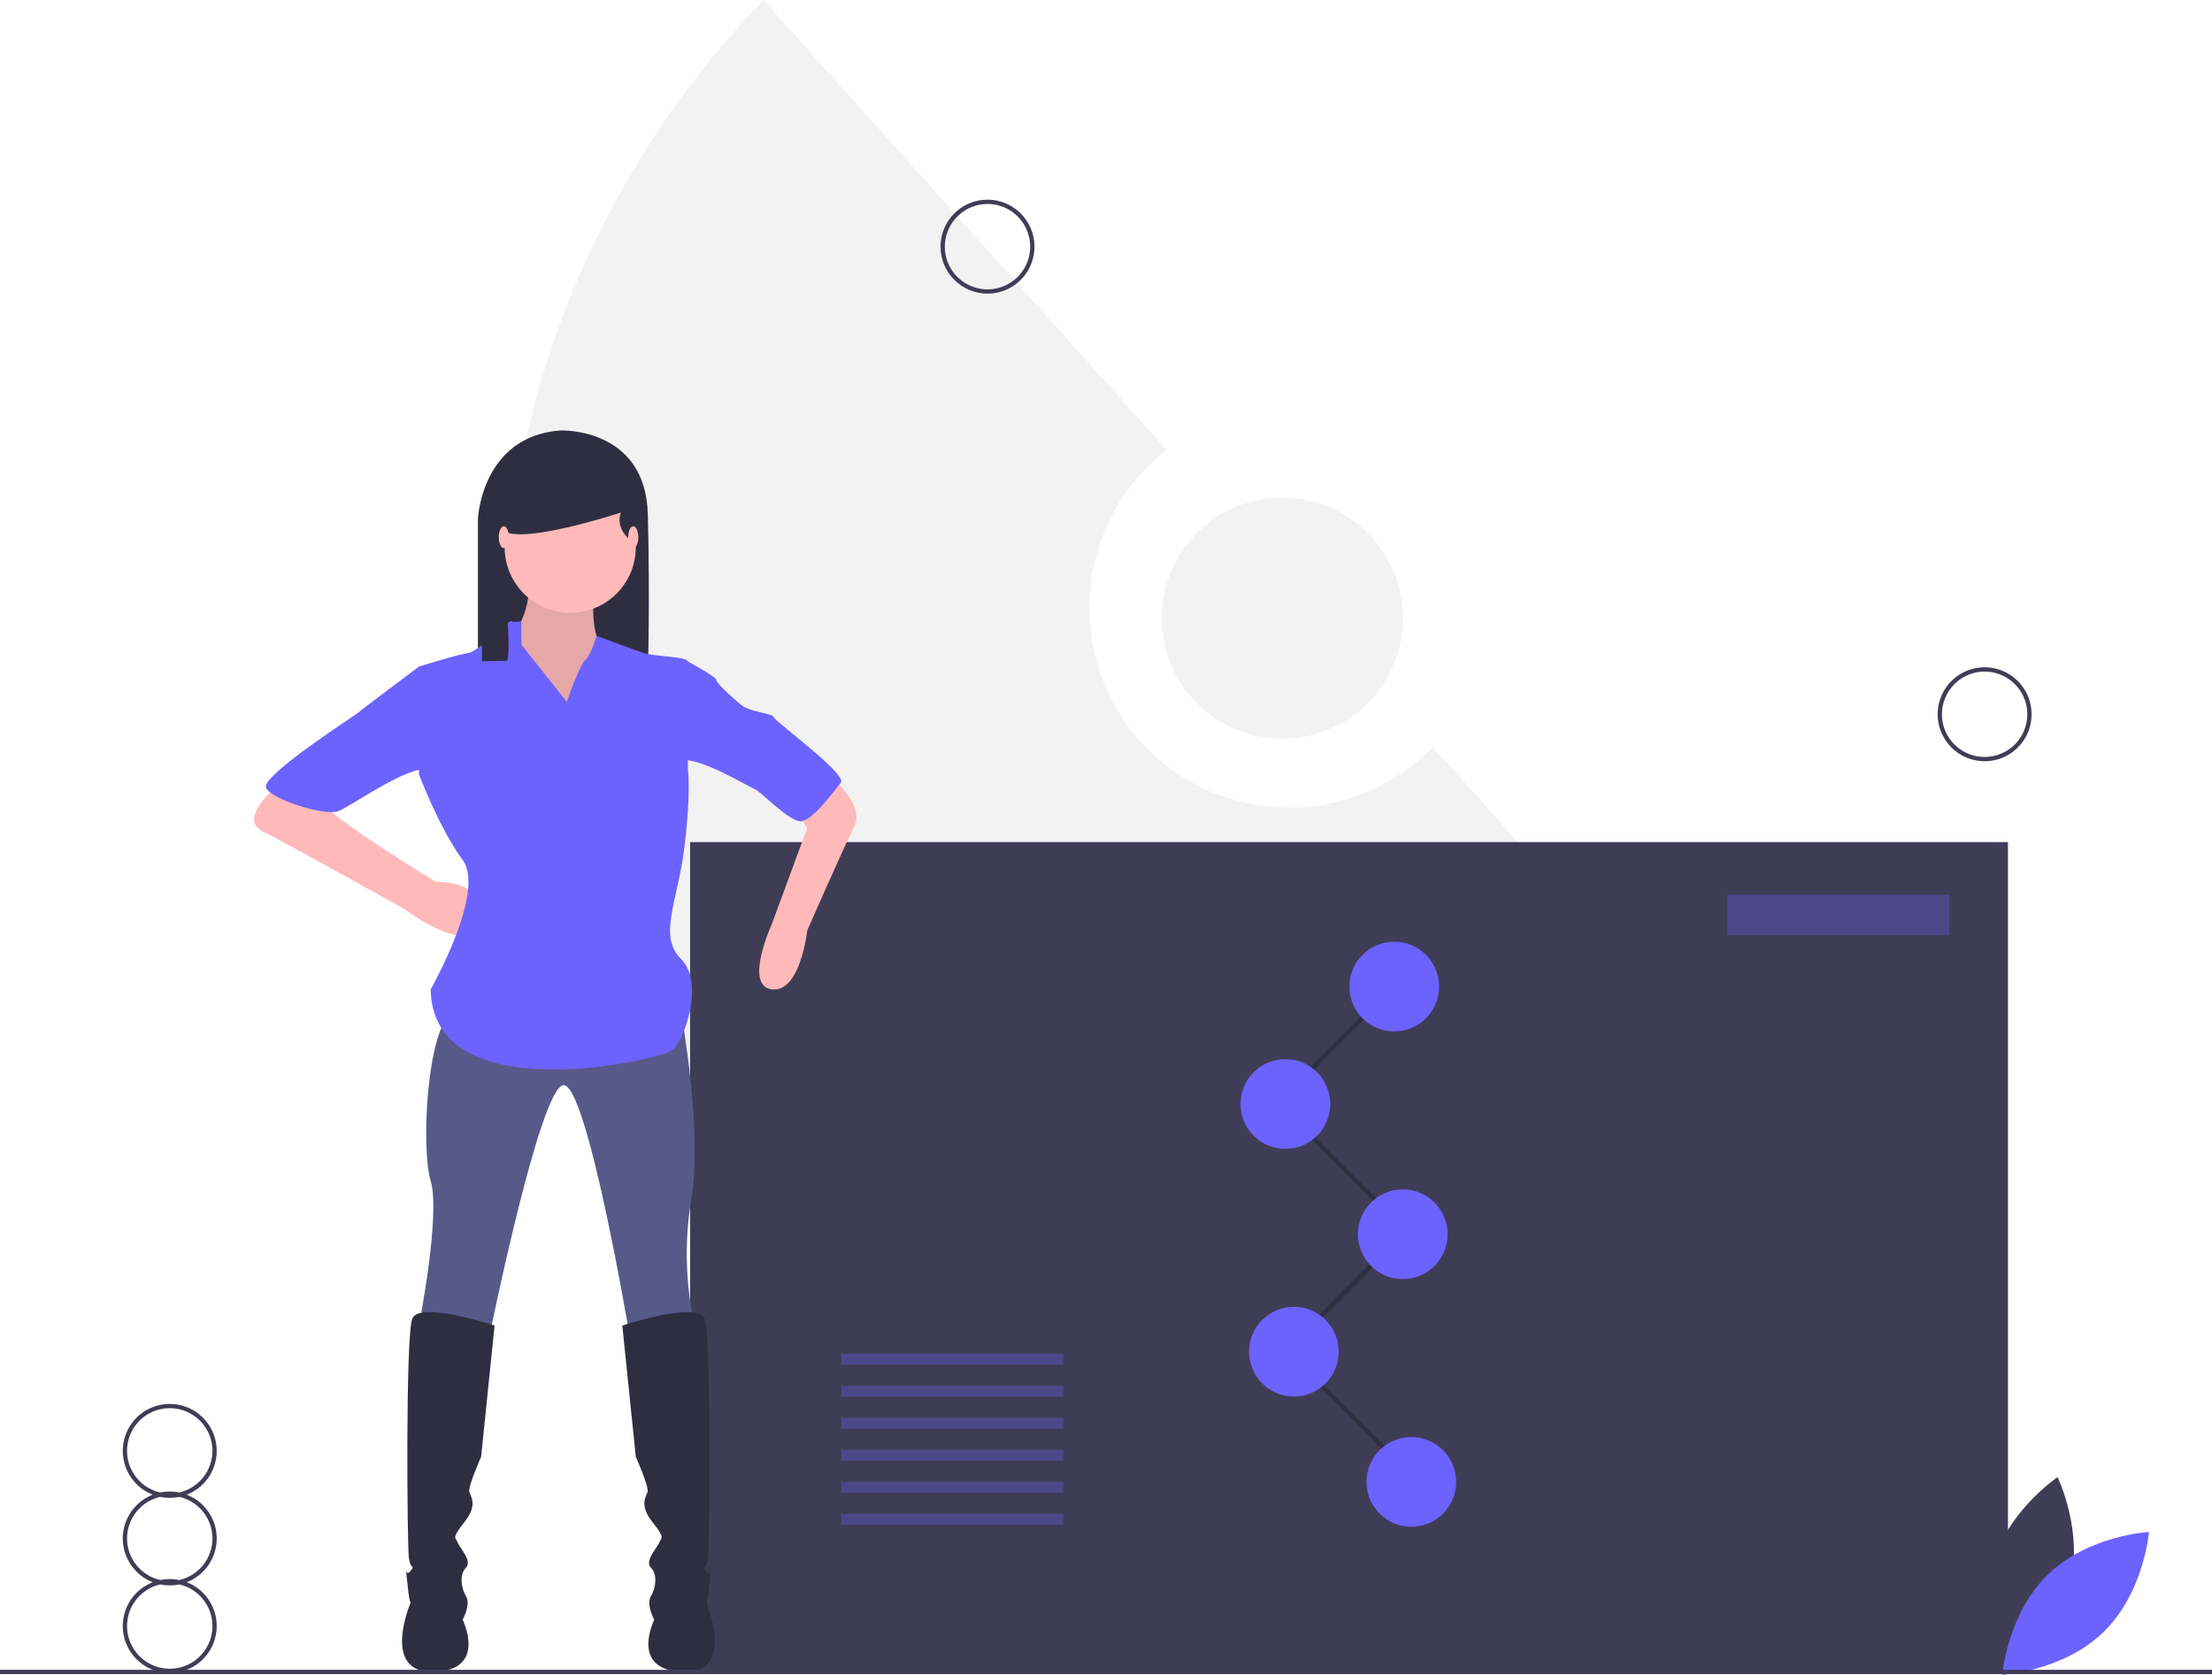 <svg width="951" height="720" viewBox="0 0 951 720" fill="none" xmlns="http://www.w3.org/2000/svg">
<g clip-path="url(#clip0)">
<path d="M328.263 0L501.582 193.44C492.264 200.67 484.534 209.741 478.873 220.088C473.213 230.435 469.743 241.837 468.681 253.583C467.619 265.33 468.986 277.169 472.699 288.364C476.411 299.558 482.388 309.869 490.259 318.653C498.129 327.437 507.724 334.507 518.446 339.422C529.167 344.337 540.786 346.991 552.578 347.221C564.37 347.45 576.084 345.249 586.988 340.755C597.893 336.26 607.755 329.569 615.961 321.098L857.385 590.549C787.779 644.645 702.102 673.951 613.945 673.819C394.417 673.819 216.455 495.86 216.455 276.337C216.323 173.181 256.435 74.042 328.263 0V0Z" fill="#F2F2F2"/>
<path d="M551.308 317.604C522.667 317.604 499.45 294.387 499.45 265.748C499.45 237.108 522.667 213.891 551.308 213.891C579.948 213.891 603.165 237.108 603.165 265.748C603.165 294.387 579.948 317.604 551.308 317.604Z" fill="#F2F2F2"/>
<path d="M296.686 362.027H863.273V719.027H296.686V362.027Z" fill="#3F3D56"/>
<path d="M241.013 185.058C241.013 185.058 277.532 183.578 278.519 221.082C279.506 258.587 278.519 290.663 278.519 290.663H205.482V223.056C205.482 223.056 206.962 187.525 241.013 185.058Z" fill="#2F2E41"/>
<path d="M255.268 251.897C255.268 251.897 253.1 276.468 260.327 278.636C267.554 280.804 257.436 311.879 257.436 311.879L228.529 318.383L211.907 285.14L219.134 275.746C219.134 275.746 231.42 259.124 225.638 247.561C219.857 235.999 255.268 251.897 255.268 251.897Z" fill="#FFB9B9"/>
<path opacity="0.1" d="M255.268 251.897C255.268 251.897 253.1 276.468 260.327 278.636C267.554 280.804 257.436 311.879 257.436 311.879L228.529 318.383L211.907 285.14L219.134 275.746C219.134 275.746 231.42 259.124 225.638 247.561C219.857 235.999 255.268 251.897 255.268 251.897Z" fill="black"/>
<path d="M245.151 263.46C229.585 263.46 216.966 250.842 216.966 235.276C216.966 219.71 229.585 207.092 245.151 207.092C260.717 207.092 273.335 219.71 273.335 235.276C273.335 250.842 260.717 263.46 245.151 263.46Z" fill="#FFB9B9"/>
<path d="M354.999 332.114C354.999 332.114 372.344 345.122 367.285 355.24C362.226 365.357 347.05 400.046 347.05 400.046C347.05 400.046 344.159 426.784 331.873 425.339C319.588 423.894 331.873 397.155 331.873 397.155L347.05 355.962L341.991 348.013L354.999 332.114Z" fill="#FFB9B9"/>
<path d="M120.848 336.45C120.848 336.45 101.336 351.626 112.899 357.408C124.462 363.189 173.605 390.651 173.605 390.651C173.605 390.651 203.235 413.054 206.848 395.709C210.462 378.365 187.336 379.088 187.336 379.088C187.336 379.088 141.084 350.904 138.916 345.122C136.748 339.341 120.848 336.45 120.848 336.45Z" fill="#FFB9B9"/>
<path d="M292.848 435.456C292.848 435.456 302.243 486.766 297.184 515.673C294.206 533.667 294.697 552.064 298.63 569.874L270.445 572.764C270.445 572.764 252.378 465.809 242.26 466.531C232.142 467.254 210.462 574.21 210.462 574.21L180.109 569.874C180.109 569.874 189.504 522.177 185.168 507.724C180.832 493.27 183.722 441.238 194.563 435.456C205.403 429.675 292.848 435.456 292.848 435.456Z" fill="#575A89"/>
<path d="M267.554 569.874C267.554 569.874 300.075 559.034 302.966 566.983C305.857 574.933 305.134 663.821 304.411 669.603C303.689 675.384 301.521 672.494 303.689 675.384C305.857 678.275 305.857 671.771 305.134 679.72C304.411 687.67 303.689 689.115 303.689 689.115C303.689 689.115 316.697 719.467 293.571 718.745C270.445 718.022 281.285 696.342 281.285 696.342C281.285 696.342 277.672 689.838 279.84 686.224C282.008 682.611 282.731 676.829 279.84 673.939C276.949 671.048 282.731 665.267 283.453 663.099C284.176 660.931 286.344 661.653 280.562 654.427C274.781 647.2 277.672 643.586 278.394 641.418C279.117 639.25 273.336 626.242 273.336 626.242L267.554 569.874Z" fill="#2F2E41"/>
<path d="M212.63 569.874C212.63 569.874 180.109 559.034 177.218 566.983C174.327 574.933 175.05 663.821 175.773 669.603C176.495 675.384 178.664 672.494 176.495 675.384C174.327 678.275 174.327 671.771 175.05 679.72C175.773 687.67 176.495 689.115 176.495 689.115C176.495 689.115 163.487 719.467 186.613 718.745C209.739 718.022 198.899 696.342 198.899 696.342C198.899 696.342 202.512 689.838 200.344 686.224C198.176 682.611 197.453 676.83 200.344 673.939C203.235 671.048 197.453 665.267 196.731 663.099C196.008 660.931 193.84 661.653 199.621 654.427C205.403 647.2 202.512 643.587 201.79 641.419C201.067 639.251 206.848 626.242 206.848 626.242L212.63 569.874Z" fill="#2F2E41"/>
<path d="M243.705 301.762C243.705 301.762 248.764 286.586 251.655 283.695C254.546 280.805 256.421 273.324 256.421 273.324C256.421 273.324 272.613 279.359 276.949 280.804C281.285 282.25 295.739 282.25 295.739 284.418V330.669C295.739 330.669 297.184 340.064 294.294 363.912C291.403 387.76 282.731 402.214 292.848 412.331C302.966 422.448 294.294 447.019 289.235 451.355C284.176 455.691 185.89 478.094 185.168 425.339C185.168 425.339 209.016 383.424 198.899 369.693C188.781 355.963 180.109 332.837 180.109 332.837V286.586C180.109 286.586 196.008 281.527 201.067 280.804C206.126 280.082 218.411 266.351 219.857 267.074C221.302 267.796 224.095 267.046 224.095 267.046L224.193 277.191L243.705 301.762Z" fill="#6C63FF"/>
<path d="M285.621 288.031L295.739 284.418C295.739 284.418 308.025 290.922 308.025 292.367C308.025 293.812 315.251 300.317 318.865 303.207C322.478 306.098 332.596 306.821 332.596 308.266C332.596 309.711 364.394 332.837 361.503 336.45C358.613 340.064 349.218 353.072 344.159 353.072C339.1 353.072 326.814 340.064 324.646 339.341C322.478 338.618 300.075 324.887 292.848 327.055C285.621 329.223 285.621 288.031 285.621 288.031Z" fill="#6C63FF"/>
<path d="M193.84 289.476L180.109 286.586C180.109 286.586 154.092 306.098 153.369 306.821C152.647 307.543 112.176 333.559 114.344 338.618C116.512 343.677 139.638 350.904 145.42 348.736C151.201 346.568 175.773 328.501 185.168 330.669C194.563 332.837 193.84 289.476 193.84 289.476Z" fill="#6C63FF"/>
<path d="M215.159 226.243C211.728 211.833 213.131 208.005 213.131 208.005L257.052 197.148L272.35 211.953V227.251L270.806 232.024C270.806 232.024 264.454 227.251 266.922 220.342C266.922 220.342 217.627 236.606 215.159 226.243Z" fill="#2F2E41"/>
<path d="M214.612 218.176L218.773 222.629C212.211 222.709 220.951 275.517 218.05 284.056L207.21 284.303V213.961L214.612 218.176Z" fill="#2F2E41"/>
<path d="M272.251 235.637C271.054 235.637 270.083 233.534 270.083 230.94C270.083 228.346 271.054 226.242 272.251 226.242C273.449 226.242 274.419 228.346 274.419 230.94C274.419 233.534 273.449 235.637 272.251 235.637Z" fill="#FFB9B9"/>
<path d="M216.605 235.637C215.407 235.637 214.437 233.534 214.437 230.94C214.437 228.346 215.407 226.242 216.605 226.242C217.802 226.242 218.773 228.346 218.773 230.94C218.773 233.534 217.802 235.637 216.605 235.637Z" fill="#FFB9B9"/>
<path d="M608.872 637.738L610.17 636.44L554.365 580.636L603.744 531.258L602.447 529.96L551.769 580.636L608.872 637.738Z" fill="#2F2E41"/>
<path d="M556.28 600.372C545.633 600.372 537.003 591.741 537.003 581.095C537.003 570.449 545.633 561.818 556.28 561.818C566.926 561.818 575.557 570.449 575.557 581.095C575.557 591.741 566.926 600.372 556.28 600.372Z" fill="#6C63FF"/>
<path d="M606.767 656.366C596.121 656.366 587.49 647.735 587.49 637.089C587.49 626.443 596.121 617.812 606.767 617.812C617.414 617.812 626.044 626.443 626.044 637.089C626.044 647.735 617.414 656.366 606.767 656.366Z" fill="#6C63FF"/>
<path d="M605.201 531.258L606.499 529.96L550.693 474.156L600.073 424.777L598.775 423.479L548.097 474.156L605.201 531.258Z" fill="#2F2E41"/>
<path d="M599.424 443.405C588.777 443.405 580.147 434.774 580.147 424.128C580.147 413.482 588.777 404.851 599.424 404.851C610.07 404.851 618.701 413.482 618.701 424.128C618.701 434.774 610.07 443.405 599.424 443.405Z" fill="#6C63FF"/>
<path d="M552.608 493.891C541.962 493.891 533.331 485.261 533.331 474.615C533.331 463.968 541.962 455.338 552.608 455.338C563.255 455.338 571.885 463.968 571.885 474.615C571.885 485.261 563.255 493.891 552.608 493.891Z" fill="#6C63FF"/>
<path d="M603.096 549.885C592.449 549.885 583.819 541.255 583.819 530.609C583.819 519.962 592.449 511.332 603.096 511.332C613.742 511.332 622.373 519.962 622.373 530.609C622.373 541.255 613.742 549.885 603.096 549.885Z" fill="#6C63FF"/>
<path opacity="0.3" d="M742.625 384.657H838.092V402.098H742.625V384.657Z" fill="#6C63FF"/>
<path opacity="0.3" d="M361.674 582.013H457.141V586.603H361.674V582.013Z" fill="#6C63FF"/>
<path opacity="0.3" d="M361.674 595.782H457.141V600.372H361.674V595.782Z" fill="#6C63FF"/>
<path opacity="0.3" d="M361.674 609.551H457.141V614.141H361.674V609.551Z" fill="#6C63FF"/>
<path opacity="0.3" d="M361.674 623.32H457.141V627.91H361.674V623.32Z" fill="#6C63FF"/>
<path opacity="0.3" d="M361.674 637.089H457.141V641.679H361.674V637.089Z" fill="#6C63FF"/>
<path opacity="0.3" d="M361.674 650.858H457.141V655.448H361.674V650.858Z" fill="#6C63FF"/>
<path d="M889.719 682.009C883.372 705.47 861.633 720 861.633 720C861.633 720 850.185 696.492 856.531 673.032C862.878 649.571 884.617 635.041 884.617 635.041C884.617 635.041 896.066 658.549 889.719 682.009Z" fill="#3F3D56"/>
<path d="M880.393 676.967C862.978 693.92 860.85 719.981 860.85 719.981C860.85 719.981 886.959 718.555 904.375 701.602C921.79 684.65 923.917 658.589 923.917 658.589C923.917 658.589 897.809 660.014 880.393 676.967Z" fill="#6C63FF"/>
<path d="M0 717.867H951V719.703H0V717.867Z" fill="#3F3D56"/>
<path d="M52.782 661.393C52.787 657.325 54.019 653.353 56.317 649.996C58.615 646.639 61.872 644.053 65.662 642.576C61.272 640.869 57.616 637.682 55.327 633.565C53.038 629.448 52.26 624.661 53.128 620.031C53.996 615.402 56.455 611.221 60.08 608.213C63.705 605.204 68.267 603.558 72.977 603.558C77.688 603.558 82.25 605.204 85.875 608.213C89.499 611.221 91.959 615.402 92.826 620.031C93.695 624.661 92.917 629.448 90.628 633.565C88.339 637.682 84.683 640.869 80.292 642.576C84.086 644.049 87.346 646.634 89.644 649.992C91.942 653.35 93.172 657.324 93.172 661.393C93.172 665.463 91.942 669.437 89.644 672.795C87.346 676.153 84.086 678.738 80.292 680.211C84.683 681.917 88.339 685.104 90.628 689.221C92.917 693.338 93.695 698.126 92.826 702.755C91.959 707.385 89.499 711.566 85.875 714.574C82.25 717.582 77.688 719.229 72.977 719.229C68.267 719.229 63.705 717.582 60.08 714.574C56.455 711.566 53.996 707.385 53.128 702.755C52.26 698.126 53.038 693.338 55.327 689.221C57.616 685.104 61.272 681.917 65.662 680.211C61.872 678.734 58.615 676.148 56.317 672.791C54.019 669.434 52.787 665.461 52.782 661.393ZM91.336 623.758C91.339 620.304 90.368 616.919 88.534 613.993C86.699 611.066 84.076 608.716 80.967 607.213C77.857 605.71 74.386 605.115 70.953 605.496C67.52 605.877 64.264 607.218 61.56 609.366C58.855 611.514 56.811 614.381 55.663 617.639C54.514 620.896 54.308 624.412 55.068 627.781C55.828 631.15 57.523 634.237 59.958 636.686C62.393 639.136 65.47 640.848 68.835 641.628C71.567 641.056 74.388 641.056 77.12 641.628C81.158 640.689 84.76 638.413 87.34 635.169C89.921 631.925 91.329 627.903 91.336 623.758V623.758ZM54.618 699.029C54.615 702.483 55.587 705.867 57.421 708.794C59.255 711.72 61.878 714.07 64.988 715.573C68.098 717.076 71.568 717.672 75.001 717.291C78.434 716.91 81.69 715.569 84.395 713.421C87.1 711.273 89.144 708.405 90.292 705.148C91.44 701.89 91.647 698.375 90.887 695.006C90.127 691.636 88.432 688.55 85.997 686.1C83.562 683.651 80.485 681.938 77.12 681.159C74.388 681.731 71.567 681.731 68.835 681.159C64.797 682.098 61.195 684.374 58.614 687.618C56.033 690.862 54.625 694.883 54.618 699.029V699.029ZM68.835 679.263C71.567 678.691 74.388 678.691 77.12 679.263C81.161 678.331 84.767 676.056 87.349 672.811C89.931 669.565 91.336 665.541 91.336 661.393C91.336 657.246 89.931 653.221 87.349 649.976C84.767 646.731 81.161 644.456 77.12 643.524C74.388 644.096 71.567 644.096 68.835 643.524C64.794 644.456 61.188 646.731 58.606 649.976C56.024 653.221 54.618 657.246 54.618 661.393C54.618 665.541 56.024 669.565 58.606 672.811C61.188 676.056 64.794 678.331 68.835 679.263V679.263Z" fill="#3F3D56"/>
<path d="M853.238 327.265C857.232 327.265 861.137 326.08 864.458 323.861C867.779 321.642 870.367 318.488 871.896 314.798C873.424 311.108 873.824 307.048 873.045 303.13C872.266 299.213 870.342 295.615 867.518 292.79C864.694 289.966 861.095 288.043 857.178 287.264C853.261 286.484 849.2 286.884 845.51 288.413C841.82 289.941 838.666 292.53 836.447 295.851C834.228 299.172 833.043 303.076 833.043 307.07C833.049 312.424 835.179 317.557 838.965 321.343C842.751 325.129 847.884 327.259 853.238 327.265V327.265ZM853.238 288.711C856.869 288.711 860.419 289.788 863.438 291.805C866.457 293.823 868.81 296.69 870.2 300.044C871.589 303.399 871.953 307.09 871.244 310.652C870.536 314.213 868.788 317.484 866.22 320.052C863.652 322.619 860.381 324.368 856.82 325.076C853.258 325.784 849.567 325.421 846.212 324.031C842.858 322.642 839.99 320.289 837.973 317.27C835.956 314.251 834.879 310.701 834.879 307.07C834.884 302.203 836.82 297.536 840.262 294.094C843.704 290.653 848.371 288.717 853.238 288.711V288.711Z" fill="#3F3D56"/>
<path d="M424.554 126.237C428.548 126.237 432.452 125.052 435.773 122.833C439.094 120.614 441.683 117.46 443.211 113.77C444.74 110.08 445.14 106.02 444.36 102.102C443.581 98.185 441.658 94.587 438.834 91.763C436.009 88.938 432.411 87.015 428.493 86.236C424.576 85.457 420.515 85.856 416.825 87.385C413.135 88.913 409.981 91.502 407.762 94.823C405.543 98.144 404.359 102.048 404.359 106.042C404.365 111.396 406.494 116.529 410.28 120.315C414.066 124.101 419.199 126.231 424.554 126.237V126.237ZM424.554 87.683C428.185 87.683 431.734 88.76 434.753 90.778C437.772 92.795 440.126 95.662 441.515 99.017C442.905 102.371 443.268 106.063 442.56 109.624C441.851 113.185 440.103 116.456 437.535 119.024C434.968 121.591 431.697 123.34 428.135 124.048C424.574 124.757 420.883 124.393 417.528 123.003C414.173 121.614 411.306 119.261 409.289 116.242C407.271 113.223 406.194 109.673 406.194 106.042C406.2 101.175 408.136 96.508 411.578 93.067C415.02 89.625 419.686 87.689 424.554 87.683V87.683Z" fill="#3F3D56"/>
</g>
<defs>
<clipPath id="clip0">
<rect width="951" height="720" fill="white" transform="matrix(-1 0 0 1 951 0)"/>
</clipPath>
</defs>
</svg>
